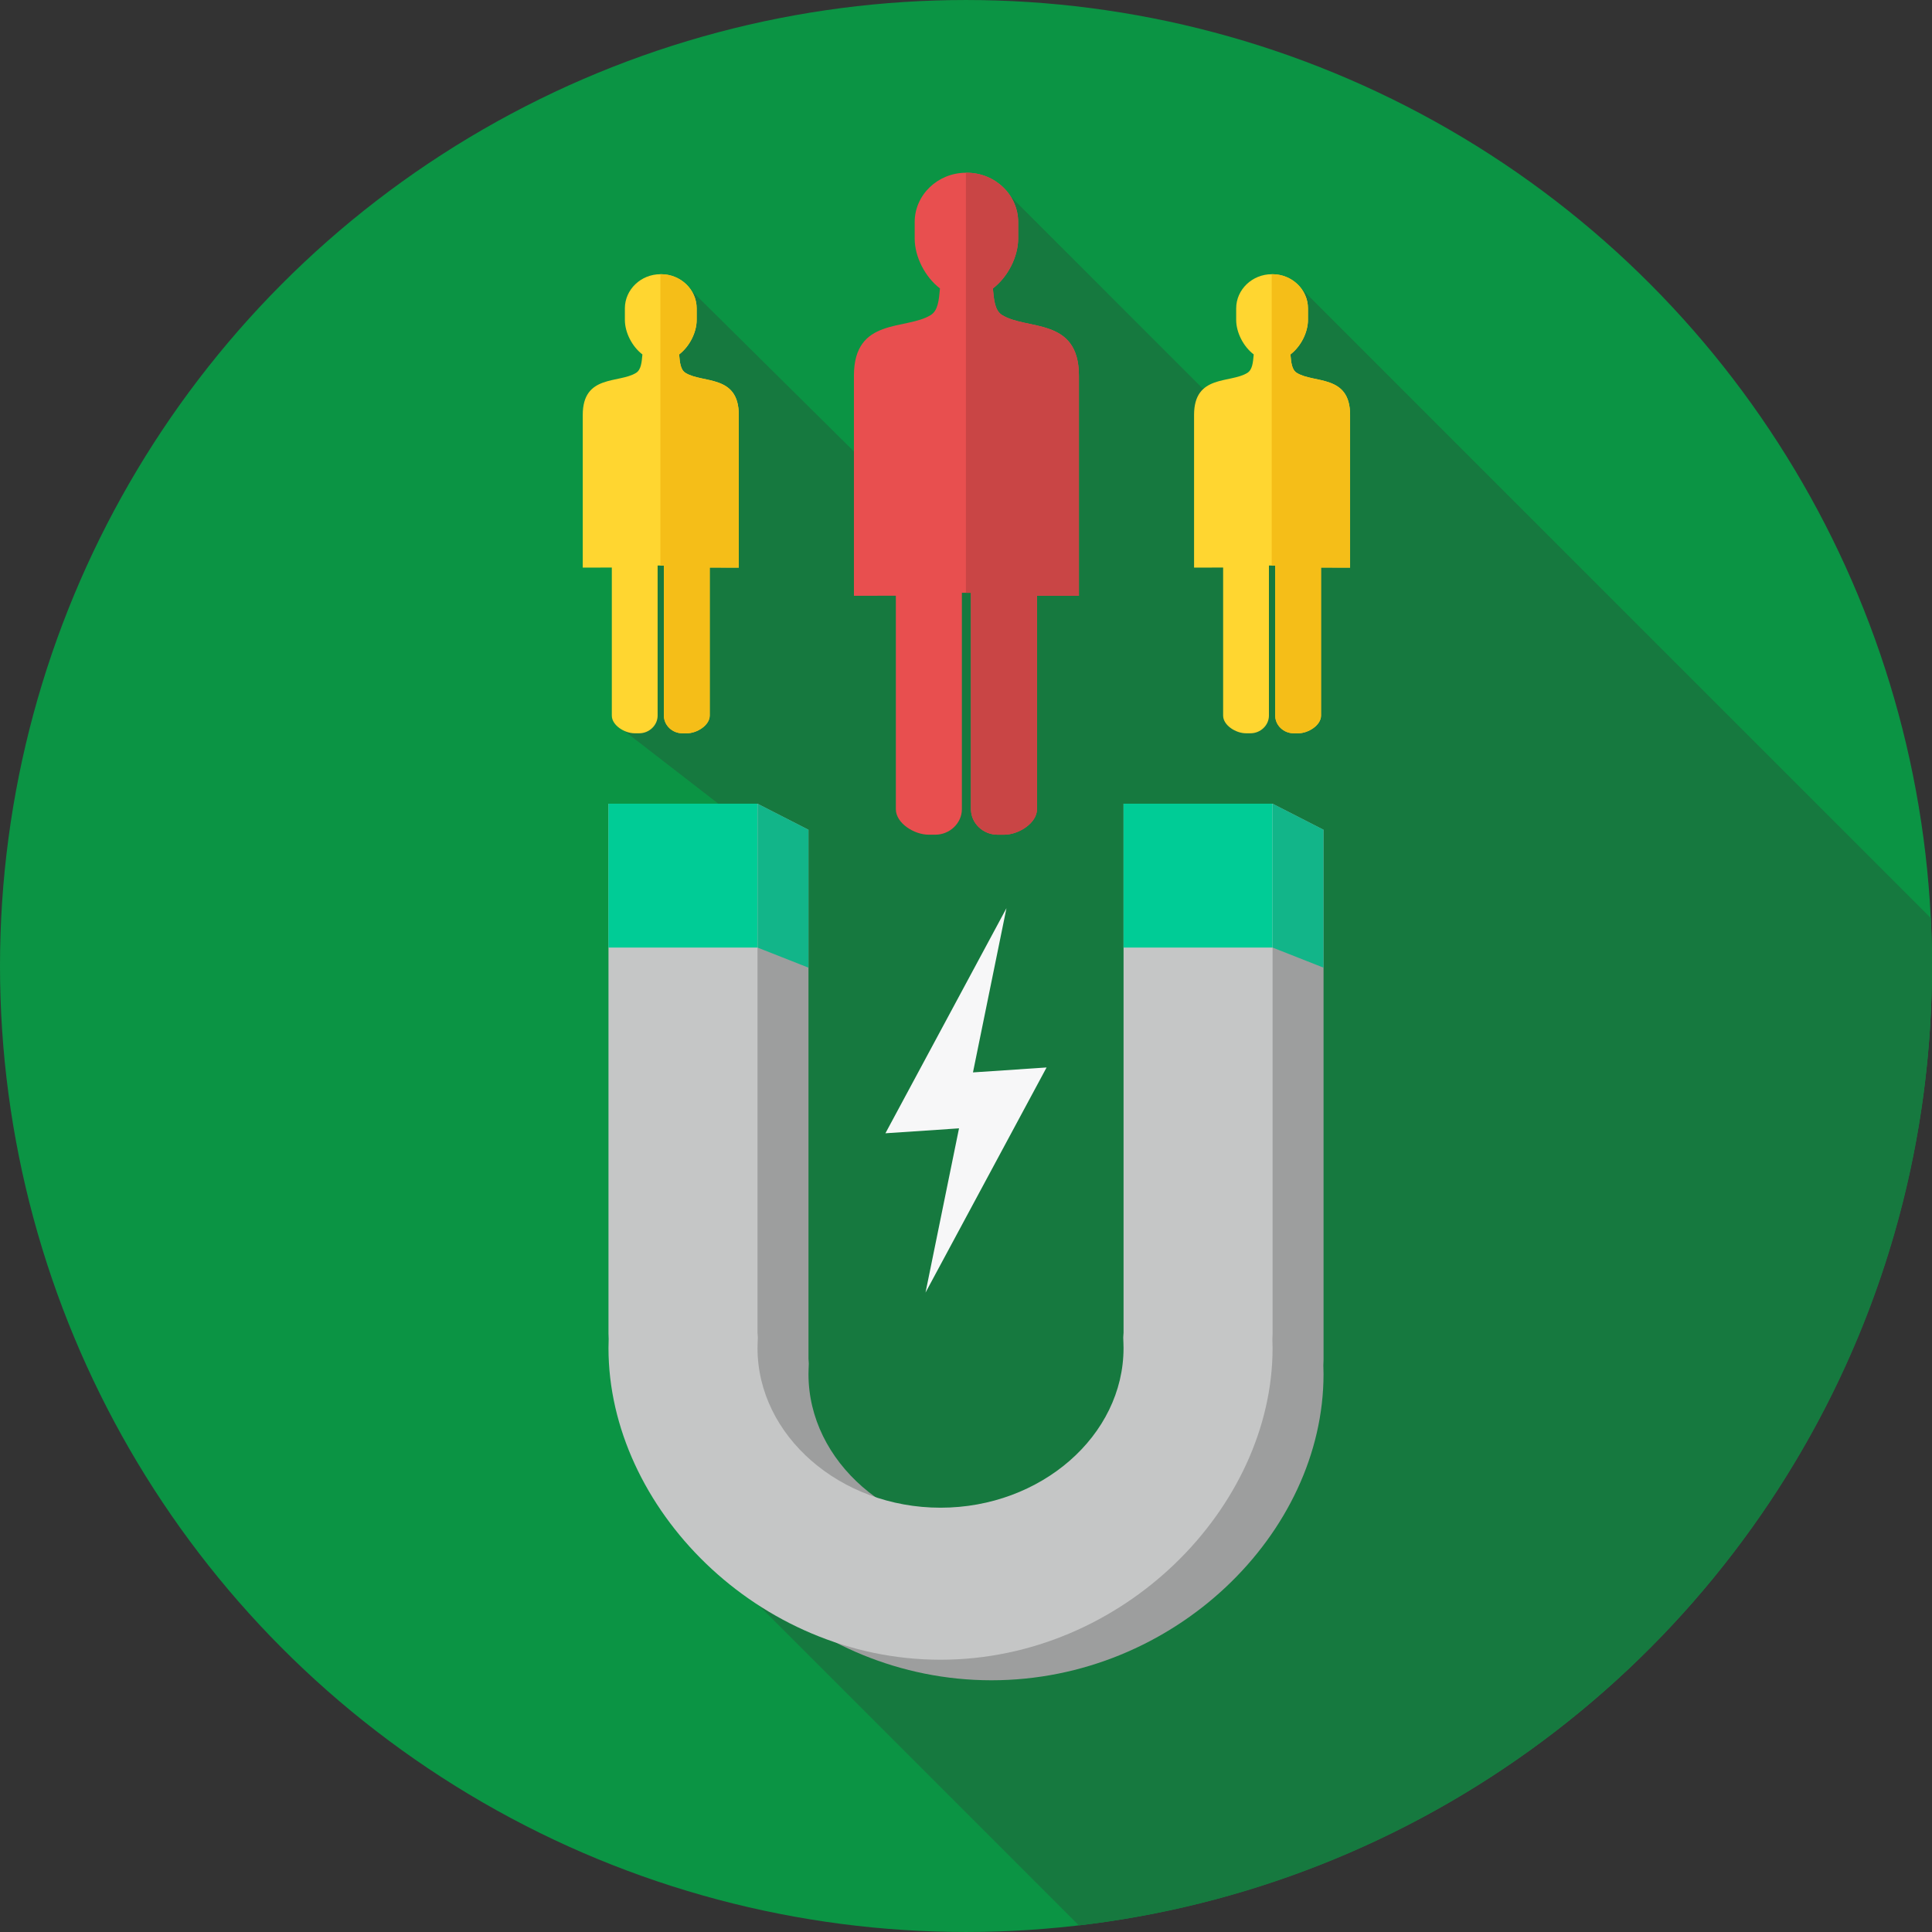 <?xml version="1.0"?>
<svg xmlns="http://www.w3.org/2000/svg" xmlns:xlink="http://www.w3.org/1999/xlink" version="1.1" id="Layer_1" x="0px" y="0px" viewBox="0 0 511.998 511.998" style="enable-background:new 0 0 511.998 511.998;" xml:space="preserve" width="512px" height="512px" class=""><rect x="0" y="0" width="511.998" height="511.998" fill="#333333" stroke="none"/><g><circle style="fill:#0B9444" cx="255.996" cy="255.999" r="255.996" data-original="#006775" class="" data-old_color="#0b9444"/><path style="fill:#16793F" d="M226.301,119.636l-43.064-42.629l-8.225,14.71l-12.116,100.007l27.341,21.155l10.959,212.652  l84.719,84.719C413.2,495.432,511.998,387.264,511.998,256c0-4.259-0.108-8.491-0.313-12.703L344.908,76.522l-7.894,27.492  L318.6,102.83l-50.743-50.739L226.301,119.636z" data-original="#055661" class="active-path" data-old_color="#167A40"/><path style="fill:#9D9E9E;" d="M350.699,361.761c0.029,0.794,0.05,1.597,0.05,2.398l0,0c0,42.212-39.597,81.129-87.995,81.129l0,0  c-48.397,0-87.995-38.918-87.995-81.129l0,0c0-0.802,0.018-1.6,0.047-2.398c-0.029-0.482-0.047-0.964-0.047-1.45V219.895  l25.992-6.905l13.505,6.905V360.06l0.083,1.288l-0.054,1.482c-0.018,0.442-0.029,0.889-0.029,1.327  c0,23.197,21.902,42.302,48.499,42.302s48.499-19.101,48.499-42.302c0-0.442-0.014-0.889-0.029-1.327l-0.05-1.482l0.083-1.288  V219.895l25.988-6.905l13.508,6.905v140.417c0,0.485-0.018,0.971-0.05,1.45H350.699z" data-original="#9D9E9E"/><path style="fill:#12B589;" d="M200.744,251.112v-38.126l13.505,6.905v36.547L200.744,251.112z M337.238,251.112v-38.126  l13.508,6.905v36.547L337.238,251.112z" data-original="#12B589"/><path style="fill:#C5C6C6;" d="M337.194,354.856c0.029,0.794,0.05,1.593,0.05,2.398l0,0c0,42.212-39.597,82.589-87.995,82.589l0,0  c-48.397,0-87.995-40.378-87.995-82.589l0,0c0-0.802,0.018-1.6,0.047-2.398c-0.029-0.482-0.047-0.964-0.047-1.453V212.986h39.496  v140.165l0.083,1.288l-0.054,1.482c-0.018,0.446-0.029,0.889-0.029,1.331c0,23.197,21.902,42.302,48.499,42.302  s48.499-19.101,48.499-42.302c0-0.446-0.014-0.889-0.029-1.331l-0.05-1.482l0.083-1.288V212.986h39.496v140.417  c0,0.489-0.018,0.971-0.05,1.453h-0.004V354.856z" data-original="#C5C6C6"/><path style="fill:#00CC96;" d="M161.247,251.112v-38.126h39.496v38.126H161.247z M297.744,251.112v-38.126h39.493v38.126H297.744z" data-original="#00CC96"/><path style="fill:#E84F4F;" d="M256.112,157.101h-1.205v57.342c0,3.686-3.201,6.758-7.038,6.758h-1.759  c-3.841,0-8.7-3.043-8.7-6.758V157.87l-11.11,0.022V99.554c0-15.579,13.814-11.976,20.37-16.073c1.917-1.198,2.15-3.952,2.431-7.042  c-4.002-3.072-6.7-8.43-6.7-13.199v-4.41c0-7.178,6.118-13.048,13.594-13.048l0,0l0.115,0.004l0.115-0.004l0,0  c7.481,0,13.594,5.873,13.594,13.048v4.41c0,4.765-2.698,10.127-6.7,13.199c0.28,3.089,0.51,5.845,2.431,7.042  c6.556,4.096,20.37,0.518,20.37,16.073v58.339l-11.11-0.022v56.572c0,3.69-4.862,6.758-8.7,6.758h-1.759  c-3.841,0-7.038-3.043-7.038-6.758v-57.342L256.112,157.101L256.112,157.101z" data-original="#E84F4F"/><path style="fill:#C94545;" d="M256.112,157.101h-0.144V45.786h0.029l0,0l0.115,0.004l0.115-0.004l0,0  c7.481,0,13.594,5.873,13.594,13.048v4.41c0,4.765-2.698,10.127-6.7,13.199c0.28,3.089,0.51,5.845,2.431,7.042  c6.556,4.096,20.37,0.518,20.37,16.073v58.339l-11.11-0.022v56.572c0,3.69-4.862,6.758-8.7,6.758h-1.759  c-3.841,0-7.038-3.043-7.038-6.758v-57.342h-1.205L256.112,157.101L256.112,157.101z" data-original="#C94545"/><path style="fill:#F7F7F8;" d="M266.722,240.672l-8.876,43.525l19.507-1.306l-32.081,59.654l8.876-43.525l-19.504,1.309  L266.722,240.672z" data-original="#F7F7F8"/><path style="fill:#FFD630;" d="M337.115,149.868h-0.835v39.77c0,2.558-2.219,4.686-4.884,4.686h-1.219  c-2.662,0-6.035-2.107-6.035-4.686v-39.234l-7.704,0.018v-40.461c0-10.804,9.581-8.304,14.127-11.146  c1.331-0.835,1.493-2.741,1.683-4.884c-2.777-2.129-4.647-5.848-4.647-9.153v-3.057c0-4.977,4.241-9.053,9.427-9.053l0,0  l0.083,0.004l0.083-0.004l0,0c5.186,0,9.427,4.071,9.427,9.053v3.057c0,3.305-1.87,7.024-4.647,9.153  c0.194,2.143,0.352,4.053,1.683,4.884c4.546,2.838,14.127,0.359,14.127,11.146v40.461l-7.704-0.018v39.234  c0,2.561-3.373,4.686-6.035,4.686h-1.219c-2.665,0-4.884-2.111-4.884-4.686v-39.77h-0.835L337.115,149.868L337.115,149.868z" data-original="#FFD630"/><path style="fill:#F5BE18" d="M337.115,149.868h-0.101V72.666h0.018l0,0l0.083,0.004l0.083-0.004l0,0  c5.186,0,9.427,4.071,9.427,9.053v3.057c0,3.305-1.87,7.024-4.647,9.153c0.194,2.143,0.352,4.053,1.683,4.884  c4.546,2.838,14.127,0.359,14.127,11.146v40.461l-7.704-0.018v39.234c0,2.561-3.373,4.686-6.035,4.686h-1.219  c-2.665,0-4.884-2.111-4.884-4.686v-39.77h-0.835L337.115,149.868z" data-original="#F5BE18" class=""/><path style="fill:#FFD630;" d="M175.112,149.868h-0.835v39.77c0,2.558-2.219,4.686-4.884,4.686h-1.219  c-2.662,0-6.035-2.107-6.035-4.686v-39.234l-7.704,0.018v-40.461c0-10.804,9.581-8.304,14.127-11.146  c1.331-0.835,1.493-2.741,1.683-4.884c-2.777-2.129-4.647-5.848-4.647-9.153v-3.057c0-4.977,4.241-9.053,9.427-9.053l0,0  l0.083,0.004l0.083-0.004l0,0c5.186,0,9.427,4.071,9.427,9.053v3.057c0,3.305-1.87,7.024-4.647,9.153  c0.194,2.143,0.352,4.053,1.683,4.884c4.546,2.838,14.127,0.359,14.127,11.146v40.461l-7.704-0.018v39.234  c0,2.561-3.373,4.686-6.035,4.686h-1.219c-2.665,0-4.884-2.111-4.884-4.686v-39.77h-0.835L175.112,149.868L175.112,149.868z" data-original="#FFD630"/><path style="fill:#F5BE18" d="M175.112,149.868h-0.101V72.666h0.018l0,0l0.083,0.004l0.083-0.004l0,0  c5.186,0,9.427,4.071,9.427,9.053v3.057c0,3.305-1.87,7.024-4.647,9.153c0.194,2.143,0.352,4.053,1.683,4.884  c4.546,2.838,14.127,0.359,14.127,11.146v40.461l-7.704-0.018v39.234c0,2.561-3.373,4.686-6.035,4.686h-1.219  c-2.665,0-4.884-2.111-4.884-4.686v-39.77h-0.835L175.112,149.868z" data-original="#F5BE18" class=""/></g> </svg>
